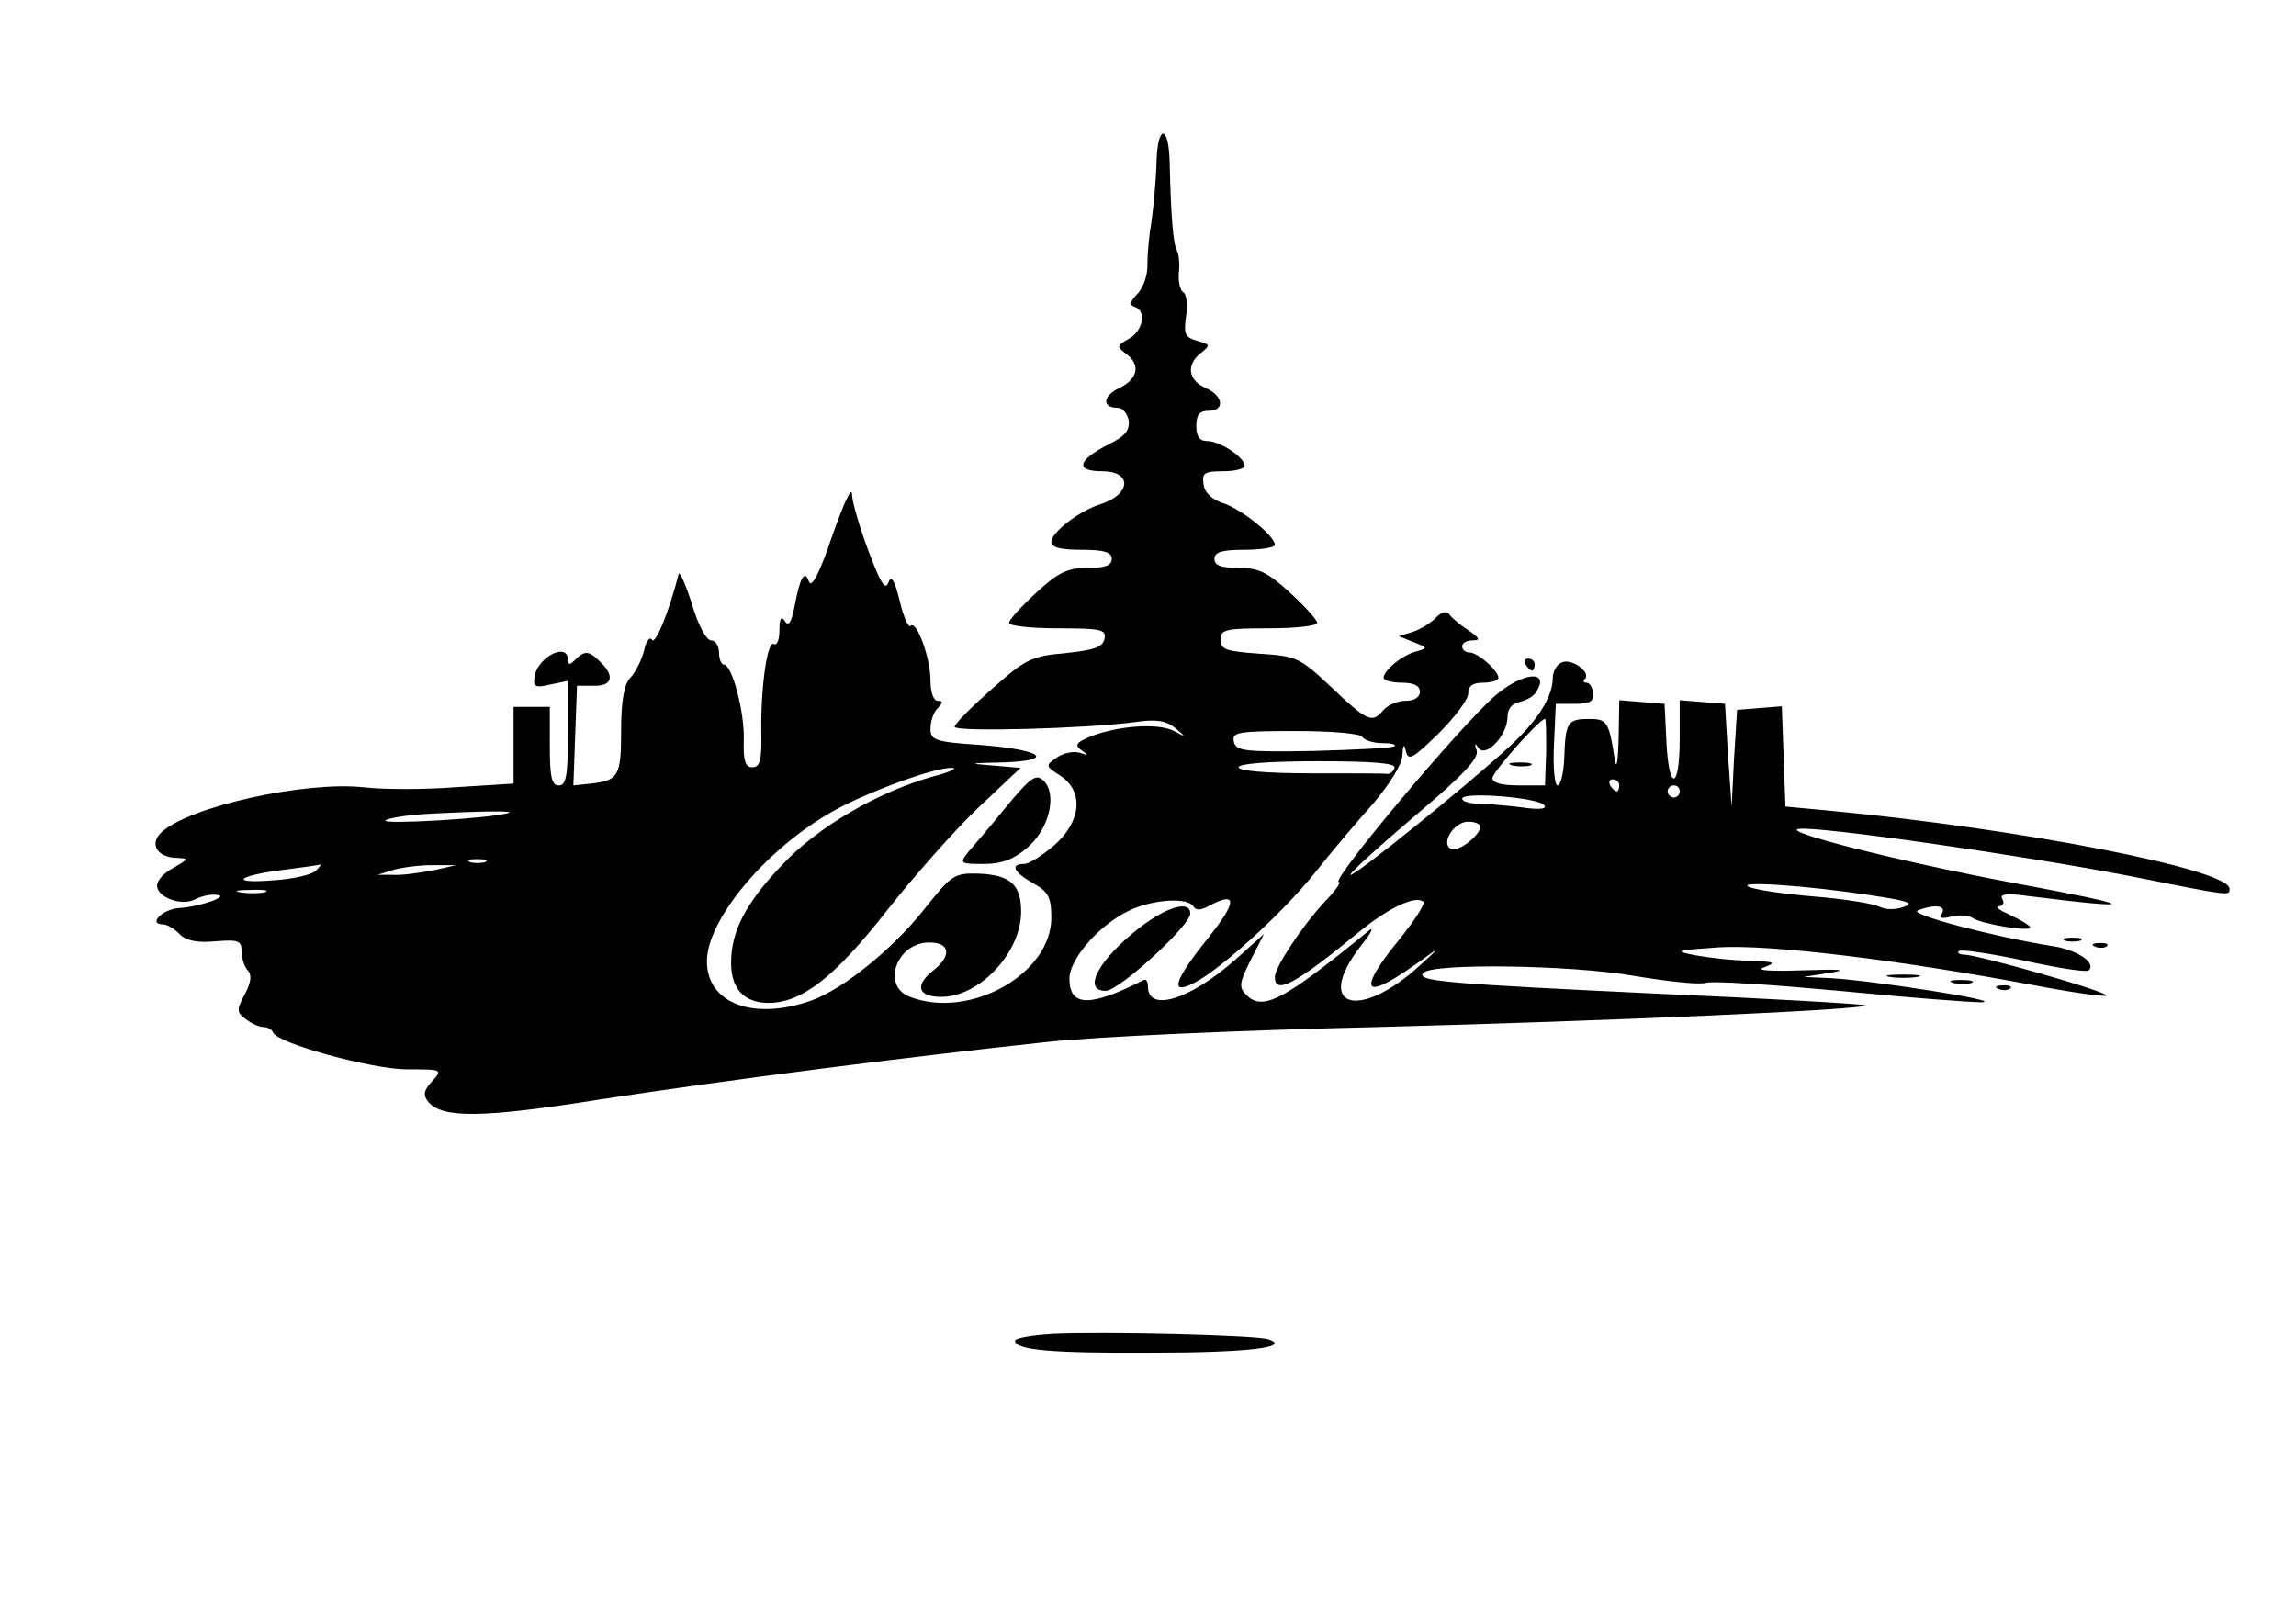 <?xml version="1.0" standalone="no"?>
<!DOCTYPE svg PUBLIC "-//W3C//DTD SVG 20010904//EN"
 "http://www.w3.org/TR/2001/REC-SVG-20010904/DTD/svg10.dtd">
<svg version="1.0" xmlns="http://www.w3.org/2000/svg"
 width="380pt" height="268pt" viewBox="0 0 380 268"
 preserveAspectRatio="xMidYMid meet">

<g transform="translate(0,268) scale(0.1,-0.1)"
fill="#000000" stroke="none">
<path d="M1914 2407 c-1 -28 -5 -70 -8 -92 -4 -22 -7 -54 -7 -72 1 -18 -7 -39
-16 -49 -13 -13 -14 -19 -5 -22 20 -6 14 -40 -10 -53 -20 -11 -20 -13 -5 -24
25 -18 21 -42 -10 -57 -28 -13 -30 -33 -3 -33 8 0 16 -10 18 -21 2 -17 -6 -26
-34 -40 -51 -26 -55 -44 -10 -44 51 0 48 -39 -4 -55 -34 -11 -80 -46 -80 -62
0 -9 15 -13 50 -13 38 0 50 -4 50 -15 0 -11 -11 -15 -40 -15 -33 0 -48 -7 -85
-41 -25 -23 -45 -45 -45 -50 0 -5 36 -9 81 -9 71 0 80 -2 77 -17 -2 -14 -17
-19 -64 -24 -57 -5 -67 -10 -123 -60 -33 -29 -61 -57 -61 -62 0 -9 220 -3 300
8 34 5 50 2 65 -10 19 -16 19 -16 -4 -4 -26 12 -90 8 -136 -10 -24 -10 -27
-14 -15 -23 12 -8 12 -9 -3 -4 -10 3 -27 0 -38 -8 -19 -13 -19 -14 6 -30 39
-26 35 -75 -10 -115 -20 -17 -42 -31 -50 -31 -24 0 -17 -14 15 -32 25 -14 30
-23 30 -57 0 -93 -135 -169 -234 -131 -48 18 -22 90 32 90 34 0 38 -21 7 -46
-32 -25 -26 -44 13 -44 63 0 132 73 132 141 0 45 -18 61 -71 63 -39 1 -44 -2
-87 -56 -52 -67 -136 -135 -189 -154 -96 -34 -173 -5 -173 65 0 67 94 182 203
245 54 32 173 76 202 75 11 0 -2 -7 -30 -14 -90 -25 -191 -83 -250 -146 -61
-64 -85 -110 -85 -163 0 -43 22 -66 62 -66 55 0 110 43 196 153 45 57 113 134
151 170 l70 66 -47 4 c-41 3 -38 4 17 5 90 3 67 21 -37 29 -75 5 -82 8 -82 27
0 12 5 27 12 34 9 9 9 12 0 12 -7 0 -12 14 -12 34 0 37 -23 100 -33 90 -3 -4
-12 15 -18 42 -9 35 -14 43 -19 29 -5 -13 -13 1 -33 54 -15 40 -27 82 -27 94
-1 12 -15 -20 -33 -71 -20 -60 -34 -86 -38 -75 -7 21 -15 8 -24 -41 -5 -26
-10 -34 -16 -24 -6 9 -9 4 -9 -15 0 -16 -4 -26 -9 -23 -11 7 -22 -71 -21 -146
1 -46 -2 -58 -15 -58 -11 0 -15 10 -14 43 2 46 -19 127 -33 127 -4 0 -8 9 -8
20 0 11 -6 20 -13 20 -8 0 -22 26 -32 61 -11 34 -21 56 -22 48 -15 -59 -38
-117 -44 -108 -3 6 -10 -2 -13 -18 -4 -15 -14 -36 -23 -45 -10 -11 -15 -38
-15 -87 0 -75 -4 -83 -50 -88 l-29 -3 3 83 3 82 28 0 c30 -1 35 16 11 39 -19
19 -26 20 -42 4 -9 -9 -12 -9 -12 0 0 29 -48 6 -55 -26 -3 -19 0 -21 26 -15
l29 6 0 -87 c0 -70 -3 -86 -15 -86 -12 0 -15 14 -15 65 l0 65 -30 0 -30 0 0
-63 0 -64 -96 -6 c-52 -4 -121 -4 -153 0 -98 10 -287 -32 -333 -74 -22 -19 -8
-43 26 -43 19 -1 18 -2 -6 -16 -16 -8 -28 -21 -28 -30 0 -19 40 -34 62 -23 9
5 25 9 35 8 27 -1 -25 -20 -61 -22 -27 -2 -52 -27 -26 -27 6 0 19 -7 27 -16
11 -11 30 -15 60 -12 38 3 43 1 43 -17 0 -12 5 -26 10 -31 7 -7 6 -20 -5 -40
-14 -26 -13 -30 2 -41 9 -7 22 -13 29 -13 7 0 14 -4 16 -9 7 -18 164 -61 222
-61 58 0 59 0 41 -20 -14 -15 -15 -23 -6 -34 23 -27 88 -27 283 4 208 32 505
70 738 95 80 9 327 20 550 25 385 10 814 29 807 36 -2 2 -154 11 -338 19 -358
17 -407 21 -393 35 16 16 243 13 347 -5 54 -9 107 -15 119 -12 12 4 112 -3
222 -13 111 -11 217 -19 236 -19 39 2 -180 36 -250 40 l-45 2 45 7 c30 5 15 6
-45 4 -59 -2 -81 0 -65 5 21 8 17 9 -25 11 -27 0 -68 5 -90 9 -36 7 -32 8 40
13 83 5 294 -20 523 -63 62 -12 115 -19 118 -17 5 6 -213 68 -236 68 -7 0 -11
3 -8 6 3 3 52 -4 108 -16 55 -12 104 -20 107 -16 13 12 -19 34 -60 40 -100 16
-239 53 -223 59 28 11 48 8 40 -5 -5 -8 0 -9 16 -5 13 3 29 2 34 -2 13 -10 96
-24 96 -16 0 3 -15 12 -32 20 -18 8 -27 14 -20 15 7 0 10 5 6 12 -5 8 6 10 42
5 193 -24 185 -17 -26 22 -186 35 -384 85 -353 89 33 5 372 -44 548 -78 170
-34 165 -33 165 -21 0 32 -344 99 -660 129 l-75 7 -3 83 -3 83 -37 -3 -37 -3
-5 -80 -4 -80 -6 85 -5 85 -37 3 -38 3 0 -65 c0 -84 -18 -87 -22 -3 l-3 62
-37 3 -38 3 -1 -63 c-1 -35 -3 -52 -6 -38 -10 66 -13 70 -43 70 -36 0 -39 -6
-41 -64 -1 -25 -6 -46 -11 -46 -5 0 -8 30 -6 68 l3 67 32 0 c24 0 31 4 30 17
-1 10 -6 18 -11 18 -5 0 -7 3 -3 6 11 11 -21 34 -37 28 -9 -3 -16 -15 -16 -26
0 -31 -25 -71 -72 -114 -72 -66 -259 -217 -263 -212 -2 2 45 45 105 96 82 69
108 97 104 110 -4 12 -3 13 3 4 12 -17 48 21 48 51 0 14 8 23 20 25 11 3 23 9
27 16 25 38 -22 34 -68 -6 -61 -54 -274 -308 -258 -308 4 0 -6 -15 -23 -32
-38 -41 -83 -109 -83 -125 0 -30 33 -13 140 75 49 40 94 61 106 49 3 -3 -15
-31 -40 -62 -54 -66 -62 -94 -18 -70 15 8 43 27 62 41 24 18 20 13 -10 -14
-102 -93 -176 -69 -98 32 18 22 23 34 13 25 -141 -115 -175 -133 -202 -106
-13 13 -12 20 7 58 l22 43 -48 -43 c-75 -66 -144 -87 -144 -44 0 8 -3 13 -7
11 -88 -45 -123 -45 -123 2 0 35 55 95 106 116 39 16 90 18 99 4 4 -7 12 -7
25 0 48 26 48 8 0 -52 -58 -72 -65 -97 -22 -74 44 23 146 116 198 181 26 33
70 85 96 114 28 33 48 65 49 80 1 19 3 21 6 7 4 -16 12 -11 54 30 27 27 49 56
49 66 0 13 8 18 25 18 14 0 25 4 25 8 0 12 -34 42 -48 42 -7 0 -12 5 -12 10 0
6 8 10 17 10 14 0 12 4 -7 17 -14 9 -28 21 -32 27 -4 5 -13 3 -22 -7 -9 -9
-26 -19 -38 -23 l-23 -7 25 -10 c23 -9 23 -10 5 -15 -22 -5 -55 -31 -55 -44 0
-4 14 -8 30 -8 20 0 30 -5 30 -15 0 -9 -9 -15 -24 -15 -13 0 -29 -7 -36 -15
-19 -23 -27 -19 -86 37 -53 50 -58 52 -120 56 -55 4 -64 7 -64 23 0 17 8 19
80 19 44 0 80 4 80 9 0 5 -20 27 -45 50 -37 34 -52 41 -85 41 -29 0 -40 4 -40
15 0 11 12 15 50 15 28 0 50 4 50 8 0 15 -55 59 -85 69 -19 6 -31 17 -33 31
-3 19 1 22 32 22 20 0 36 4 36 9 0 14 -41 41 -62 41 -13 0 -18 8 -18 25 0 18
5 25 20 25 28 0 25 25 -5 38 -29 13 -32 39 -7 58 16 13 15 14 -7 20 -20 6 -22
11 -18 40 3 19 1 36 -4 40 -6 3 -9 18 -8 32 2 15 0 32 -3 37 -6 10 -10 54 -12
143 -1 68 -21 68 -22 -1z m645 -972 l-2 -55 -43 0 c-28 0 -44 4 -44 12 0 10
78 98 87 98 2 0 2 -25 2 -55z m-304 25 c3 -5 18 -10 32 -10 15 0 24 -2 21 -5
-2 -3 -63 -6 -134 -8 -116 -2 -129 0 -132 16 -3 15 7 17 102 17 59 0 108 -4
111 -10z m53 -51 c-2 -6 -7 -10 -11 -10 -4 1 -61 1 -127 1 -73 0 -120 4 -120
10 0 6 50 10 131 10 89 0 130 -3 127 -11z m372 -29 c0 -5 -2 -10 -4 -10 -3 0
-8 5 -11 10 -3 6 -1 10 4 10 6 0 11 -4 11 -10z m100 -10 c0 -5 -4 -10 -10 -10
-5 0 -10 5 -10 10 0 6 5 10 10 10 6 0 10 -4 10 -10z m-225 -22 c7 -7 -6 -9
-39 -4 -27 3 -59 6 -72 6 -13 0 -24 4 -24 8 0 12 123 2 135 -10z m-1715 -14
c-32 -9 -209 -19 -202 -12 4 4 36 9 72 11 94 5 147 5 130 1z m1610 -22 c0 -15
-38 -44 -49 -37 -17 10 6 45 29 45 11 0 20 -4 20 -8z m-1647 -59 c-7 -2 -19
-2 -25 0 -7 3 -2 5 12 5 14 0 19 -2 13 -5z m-280 -14 c-7 -7 -38 -14 -70 -16
-73 -6 -63 7 14 17 32 4 60 8 63 9 2 0 -1 -4 -7 -10z m192 0 c-22 -4 -51 -8
-65 -7 l-25 0 25 8 c14 4 43 8 65 8 l40 0 -40 -9z m2382 -41 c61 -9 72 -13 54
-19 -13 -5 -30 -5 -40 0 -9 5 -57 13 -107 17 -49 4 -98 11 -109 16 -24 10 92
3 202 -14z m-2659 5 c-10 -2 -28 -2 -40 0 -13 2 -5 4 17 4 22 1 32 -1 23 -4z"/>
<path d="M2503 1413 c9 -2 23 -2 30 0 6 3 -1 5 -18 5 -16 0 -22 -2 -12 -5z"/>
<path d="M2525 1580 c3 -5 8 -10 11 -10 2 0 4 5 4 10 0 6 -5 10 -11 10 -5 0
-7 -4 -4 -10z"/>
<path d="M1664 1343 c-26 -32 -55 -66 -63 -75 -13 -17 -11 -18 27 -18 29 0 49
7 71 26 37 30 51 88 29 111 -13 13 -21 8 -64 -44z"/>
<path d="M1888 1146 c-69 -53 -98 -106 -58 -106 22 0 140 108 140 128 0 22
-37 12 -82 -22z"/>
<path d="M3418 1123 c6 -2 18 -2 25 0 6 3 1 5 -13 5 -14 0 -19 -2 -12 -5z"/>
<path d="M3468 1113 c7 -3 16 -2 19 1 4 3 -2 6 -13 5 -11 0 -14 -3 -6 -6z"/>
<path d="M3128 1063 c12 -2 32 -2 45 0 12 2 2 4 -23 4 -25 0 -35 -2 -22 -4z"/>
<path d="M3233 1053 c9 -2 23 -2 30 0 6 3 -1 5 -18 5 -16 0 -22 -2 -12 -5z"/>
<path d="M3308 1043 c7 -3 16 -2 19 1 4 3 -2 6 -13 5 -11 0 -14 -3 -6 -6z"/>
<path d="M1743 472 c-35 -2 -63 -7 -63 -11 0 -16 62 -21 229 -20 156 0 228 9
191 22 -18 7 -272 13 -357 9z"/>
</g>
</svg>
